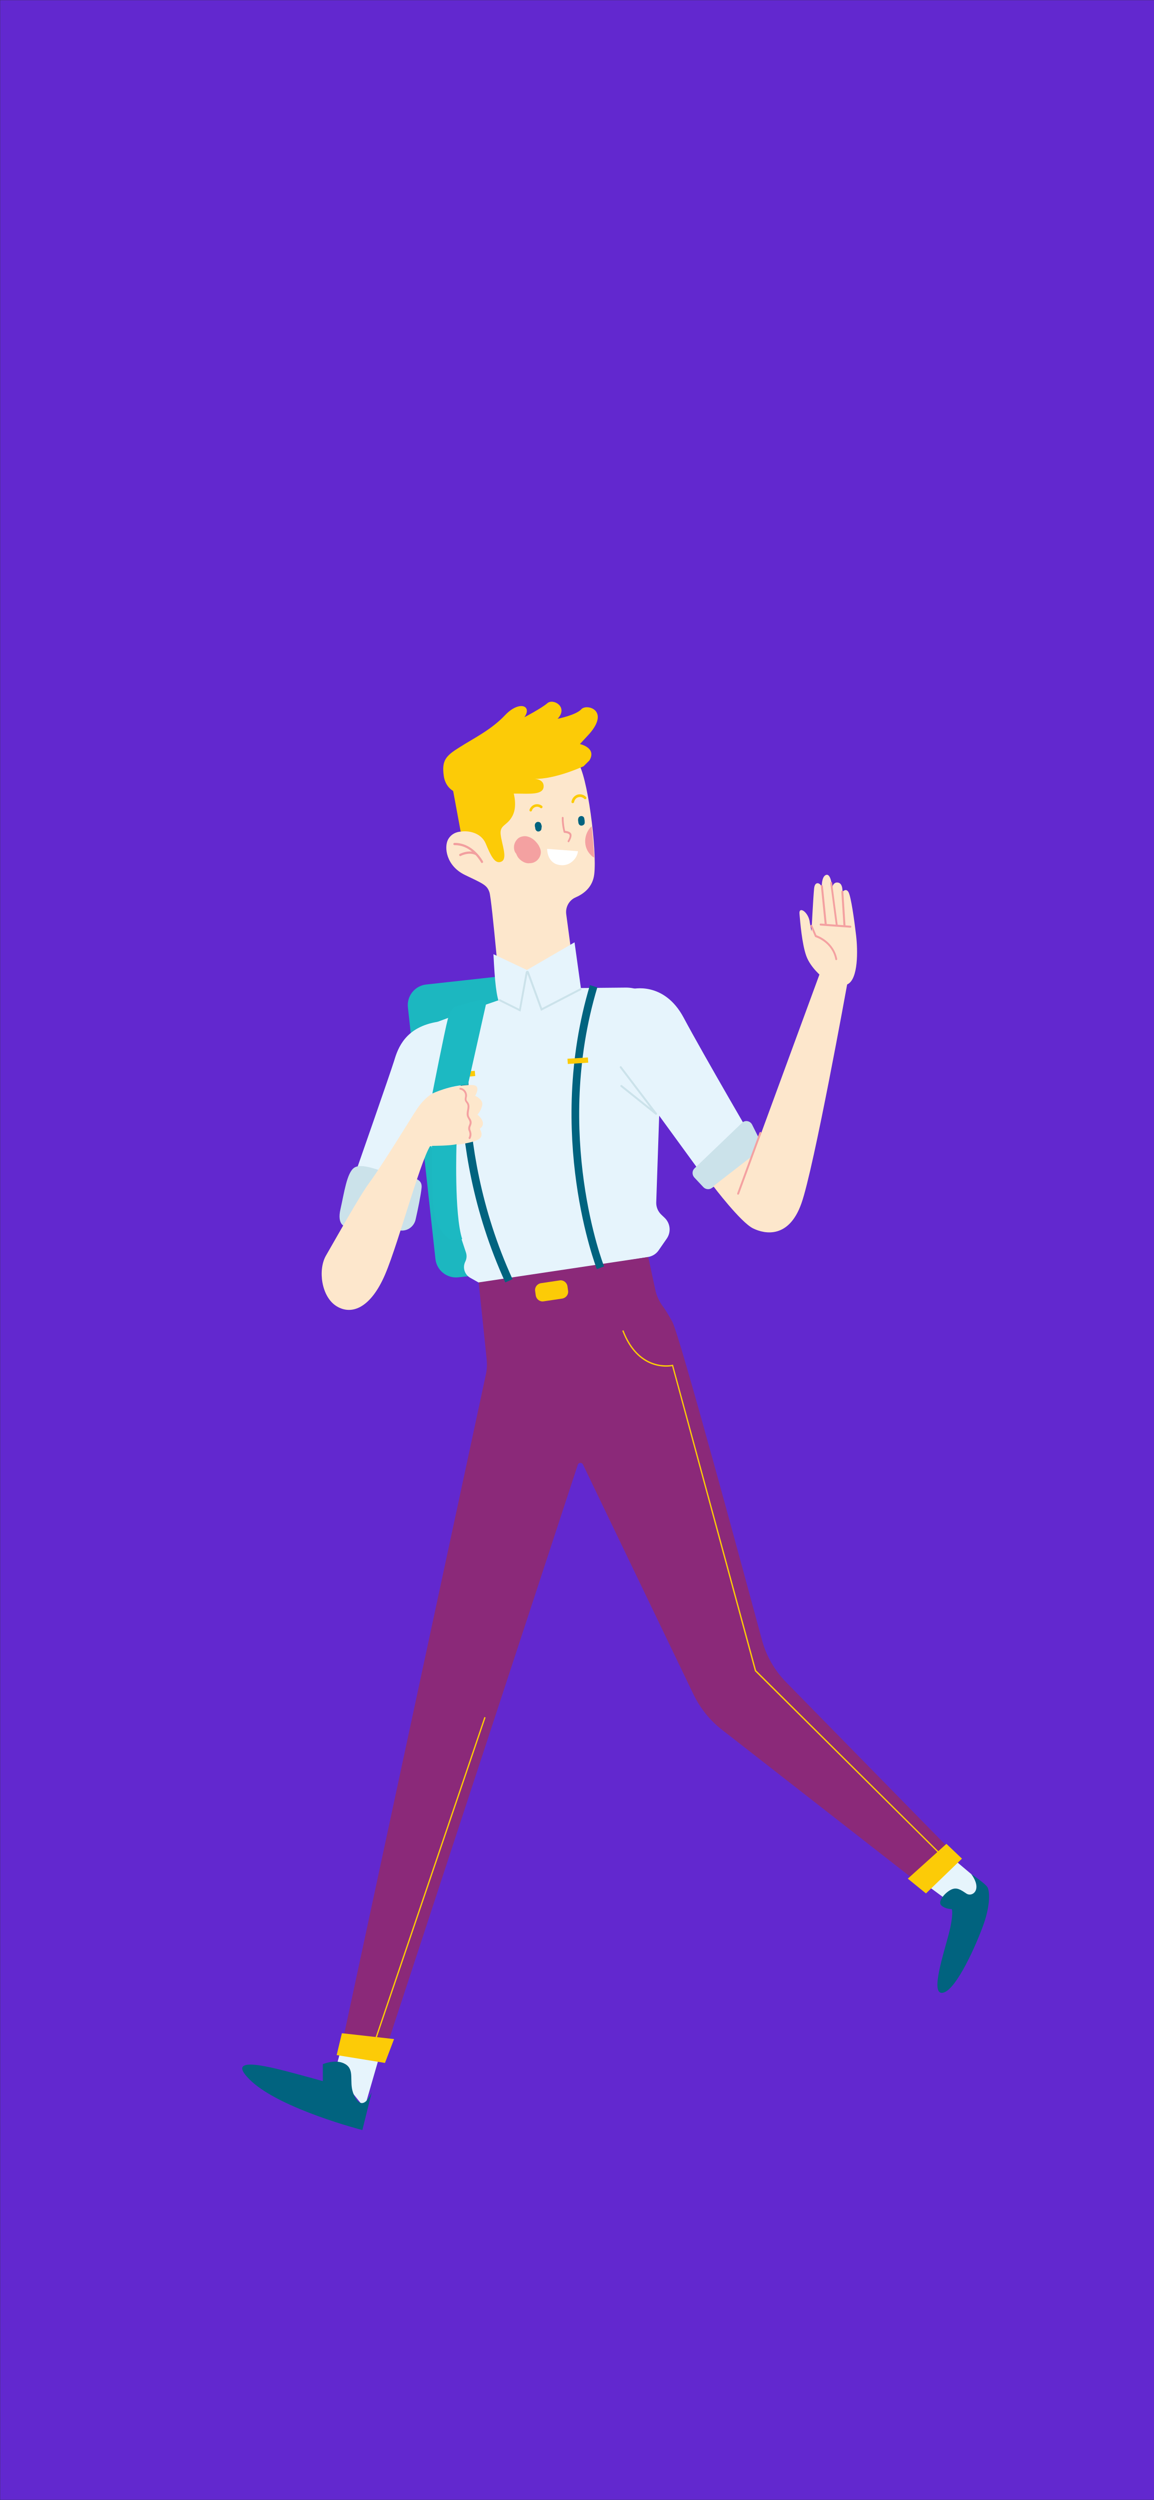 <?xml version="1.0" encoding="utf-8"?>
<!-- Generator: Adobe Illustrator 22.0.1, SVG Export Plug-In . SVG Version: 6.00 Build 0)  -->
<svg version="1.1" id="Capa_1" xmlns="http://www.w3.org/2000/svg" xmlns:xlink="http://www.w3.org/1999/xlink" x="0px" y="0px"
	 viewBox="0 0 750 1624" style="enable-background:new 0 0 750 1624;" xml:space="preserve">
<rect x="0" y="0" width="750" height="1624" fill="#333333" stroke="none"/>
<style type="text/css">
	.st0{fill:#6228cf;}
	.st1{fill:#E6F4FC;}
	.st2{fill:#01637F;}
	.st3{fill:#1CB7C0;}
	.st4{fill:#8B2979;}
	.st5{fill:#FDE7CC;}
	.st6{fill:#FCCB07;}
	.st7{fill:#F4A1A1;}
	.st8{fill:#F29F9F;}
	.st9{fill:#FFFFFF;}
	.st10{fill:#CBE2EA;}
	.st11{fill:#1CB9C2;}
</style>
<rect x="0.1" y="0.1" class="st0" width="749.9" height="1623.7"/>
<g>
	<g>
		<polygon class="st1" points="591.9,1216.8 629.3,1244.4 638.3,1223.3 599.4,1190.5 		"/>
	</g>
	<g>
		<path class="st2" d="M631.2,1217.3c0,0,9.5,6.3,10.7,8.8s1.9,10.7-2.5,23.4c-4.4,12.6-17.7,43-26.5,44.9s0.6-25.9,3.8-38.5
			c3.2-12.6,1.9-15.8,1.9-15.8s-4.4,0-6.9-2.5c-2.5-2.5,2.5-8.2,6.3-10.1c3.8-1.9,6.3,0,10.1,2.5
			C631.8,1232.5,638.8,1227.6,631.2,1217.3z"/>
	</g>
	<g>
		<path class="st3" d="M297.8,829.7l66.2-7.3c7.4-0.8,12.7-7.5,11.9-14.8l-17.9-163.5c-0.8-7.4-7.5-12.7-14.8-11.9l-66.2,7.3
			c-7.4,0.8-12.7,7.5-11.9,14.8L283,817.8C283.8,825.2,290.5,830.5,297.8,829.7z"/>
	</g>
	<g>
		<path class="st1" d="M406.5,641.5l-59.7,0.6c0,0-69,22.7-76.3,27.6c-7.3,4.9-5.7,15.4-2.4,32.5c2.9,15.2,29.1,94.6,34.7,111.3
			c0.7,2,0.5,4.2-0.4,6v0c-1.9,3.8-0.5,8.4,3.2,10.5l5.5,3.1c1.6,0.9,3.4,1.2,5.2,0.9l104.9-17.5c2.8-0.5,5.3-2,6.9-4.4l5.2-7.5
			c3-4.3,2.4-10.1-1.5-13.7l-2-1.9c-2.2-2.1-3.4-5-3.3-8l3.9-114.9C430.8,652.5,420,641.3,406.5,641.5z"/>
	</g>
	<g>
		<polygon class="st1" points="254.4,1308.7 236.9,1369.2 217.8,1345.3 228.9,1303.9 		"/>
	</g>
	<g>
		<path class="st2" d="M241.6,1359.1l-6.1,24.5c0,0-52.6-13.5-72.2-31.8c-19.6-18.4,14.7-8.6,33-3.7l13.5,3.7v-11
			c0,0,8.6-3.7,14.7,0s2.4,11,4.9,18.4C231.9,1366.5,236.7,1370.1,241.6,1359.1z"/>
	</g>
	<g>
		<path class="st4" d="M311.1,833l5.2,50c0.3,3.2,0.2,6.5-0.5,9.7l-94.7,440.6l27.6,4.1l126.8-385.9c0.5-1.6,2.7-1.7,3.4-0.2
			l71.9,149.5c4.3,8.8,10.5,16.6,18.2,22.6l131.8,102.8l21.1-20.3l-110.8-113c-7.7-7.8-13.2-17.4-16-28
			c-13.4-49.6-53.4-197.5-58.1-206.2c-2.5-4.7-4.7-8.1-6.4-10.4c-2.3-3.2-3.9-6.7-4.7-10.5l-4.6-21.3L311.1,833z"/>
	</g>
	<g>
		<path class="st5" d="M299.4,540.2c0,0-5.4,0-8.2,5.1c-2.7,5.1-1.2,17.1,10.9,23c12.1,5.8,14.4,6.6,16,11.3
			c1.6,4.7,7.8,75.9,7.8,75.9l49.8-4.3l-7.7-57.4c-0.6-4.6,1.9-9.1,6.1-10.9c5.1-2.2,11.1-6.5,12.1-15c1.9-15.2-4.4-65.7-11-73
			c-6.6-7.4-62.3,22.2-62.3,22.2L299.4,540.2z"/>
	</g>
	<g>
		<path class="st6" d="M298.5,515.4c0,0-8.7-1.4-10.1-11.5c-1.4-10.1,1.4-13,10.6-18.7c9.1-5.8,20.2-11.1,29.3-20.7
			c9.1-9.6,17.8-6.2,12.5,1.4c0,0,11.1-5.8,14.9-9.1c3.8-3.4,13.9,2.4,6.7,10.1c0,0,12-2.4,15.4-6.2c3.4-3.8,18.7,0.5,5.3,15.9
			l-6.2,6.7c0,0,11.1,2.4,6.2,10.6l-3.8,3.8c0,0-18.7,8.7-32.2,8.2c0,0,6.7,0,6.2,5.3c-0.5,5.3-9.6,4.3-17.3,4.3
			S298.5,515.4,298.5,515.4z"/>
	</g>
	<g>
		<path class="st6" d="M333.2,513c0,0,3.5,9.7,0,16.7s-8.6,5.8-7.8,12.5c0.8,6.6,4.7,15.6,0.4,17.5s-7-4.3-10.1-11.7
			s-11.7-8.6-16.3-7.8l-5.4-29.2L333.2,513z"/>
	</g>
	<g>
		<path class="st7" d="M350.5,550c-0.5-1.3-1.5-2.4-2.4-3.4c-0.9-1-2.1-1.9-3.3-2.5c-1.5-0.7-2.9-1.1-4.6-0.9
			c-1.5,0.2-3.1,0.8-4.1,2c-0.8,0.9-1.5,2-1.8,3.2c-0.5,1.6-0.3,4.2,0.7,5.5c0.1,0.2,0.3,0.4,0.4,0.5c0.4,1,0.9,2,1.5,2.8
			c1.7,2.1,4.6,3.9,7.4,3.5c1.3,0,2.5-0.3,3.6-1c1.1-0.6,1.9-1.5,2.6-2.6c0.6-1.1,1-2.3,1-3.6C351.5,552.3,351.1,551.1,350.5,550z"
			/>
	</g>
	<g>
		<path class="st7" d="M386.2,557c-0.3-6.2-0.9-13.3-1.7-20.3c-5.2,4.8-5.8,13.7-0.4,18.8C384.7,556.2,385.4,556.7,386.2,557z"/>
	</g>
	<g>
		<g>
			<path class="st8" d="M298.8,554.7c0.2-0.1,4-2.1,8-1.5c-2.8-2.3-6.6-4.3-11.4-4.2c-0.4,0-0.7-0.3-0.8-0.7c0-0.4,0.3-0.7,0.7-0.8
				c12.3-0.1,18.5,11.9,18.6,12c0.2,0.4,0,0.8-0.3,1c0,0,0,0,0,0c-0.4,0.2-0.8,0-1-0.3c0-0.1-1.2-2.3-3.5-4.8c-0.1,0-0.2,0-0.2-0.1
				c-4.2-2-9.4,0.6-9.4,0.7c-0.4,0.2-0.8,0.1-1-0.3C298.3,555.3,298.4,554.9,298.8,554.7z"/>
		</g>
	</g>
	<g>
		<path class="st9" d="M375.6,552.9l-20-1.5c0,0-0.2,8.6,7.2,10.3C370.2,563.5,375.3,557.4,375.6,552.9z"/>
	</g>
	<g>
		<path class="st8" d="M369.5,547.1c-0.1,0-0.2,0-0.3-0.1c-0.3-0.2-0.4-0.6-0.2-0.9c0.6-0.9,1.6-3,1.1-3.9c-0.5-0.9-2.5-1.2-3.2-1.2
			c-0.3,0-0.5-0.2-0.6-0.5c0-0.2-1.2-3.9-1.2-9.3c0-0.3,0.3-0.6,0.6-0.6c0.3,0,0.6,0.3,0.6,0.6c0,4.1,0.7,7.3,1,8.5
			c1,0.1,3.1,0.4,3.9,1.8c0.9,1.8-1,4.8-1.2,5.2C369.9,547,369.7,547.1,369.5,547.1z"/>
	</g>
	<g>
		<g>
			<path class="st2" d="M351.8,535.7c0-0.2-0.1-0.4-0.2-0.6c-0.3-1-1.5-1.4-2.4-1.2c-0.8,0.2-1.5,1-1.6,1.9c0,0,0,0.1,0,0.1
				c0,0.2,0,0.4,0,0.6c0,0.3,0.1,0.6,0.2,1c0,0.2,0.1,0.5,0.1,0.7c0,0,0,0.1,0,0.1c0.2,1,1.1,2,2.2,1.8c1-0.1,1.9-1,1.8-2.1
				c0,0,0-0.1,0-0.1C352.2,537,352.1,536.3,351.8,535.7z"/>
		</g>
	</g>
	<g>
		<g>
			<path class="st2" d="M379.8,532.1c0-0.2-0.1-0.4-0.1-0.6c-0.2-1-1.3-1.6-2.2-1.4c-0.8,0.1-1.6,0.8-1.7,1.7c0,0,0,0.1,0,0.1
				c-0.1,0.2-0.1,0.4-0.1,0.6c0,0.3,0,0.7,0.1,1c0,0.2,0,0.5,0.1,0.7c0,0,0,0.1,0,0.1c0.1,1.1,0.9,2.1,2.1,2c1-0.1,2-0.8,2-1.9
				c0,0,0-0.1,0-0.1C380,533.5,380,532.8,379.8,532.1z"/>
		</g>
	</g>
	<g>
		<path class="st6" d="M344.9,527.1c-0.1,0-0.2,0-0.2,0c-0.4-0.1-0.7-0.6-0.6-1c0.5-1.6,1.8-3,3.4-3.5c1.6-0.5,3.5-0.2,4.8,0.9
			c0.4,0.3,0.4,0.8,0.1,1.2c-0.3,0.4-0.8,0.4-1.2,0.1c-0.9-0.7-2.1-1-3.2-0.6c-1.1,0.3-2,1.3-2.3,2.3
			C345.6,526.9,345.3,527.1,344.9,527.1z"/>
	</g>
	<g>
		<path class="st6" d="M372.2,521.7c0,0-0.1,0-0.1,0c-0.5-0.1-0.8-0.5-0.7-0.9c0.3-2.1,1.8-3.9,3.8-4.6c2-0.6,4.3-0.1,5.7,1.5
			c0.3,0.3,0.3,0.9,0,1.2c-0.3,0.3-0.9,0.3-1.2,0c-1-1.1-2.6-1.5-4-1c-1.4,0.4-2.4,1.8-2.6,3.2C373,521.4,372.6,521.7,372.2,521.7z"
			/>
	</g>
	<g>
		<polygon class="st1" points="342.5,630.1 324.1,651.8 324.9,661.5 385.8,656.6 372,641.2 		"/>
	</g>
	<g>
		<path class="st1" d="M373.4,612.1l4.2,30.2c0,0-10.3,14.2-18.2,13.5c-7.9-0.6-14.5-15.4-17-25.7L373.4,612.1z"/>
	</g>
	<g>
		<path class="st1" d="M320.7,619.8l21.8,10.3c0,0,4.2,23.8-6.7,25.7C324.9,657.8,322.5,656.5,320.7,619.8z"/>
	</g>
	<g>
		<path class="st2" d="M387.9,824.4c-0.3-0.9-33.7-87.2-4.5-184.5l4.8,1.5c-28.7,95.6,4,180.4,4.4,181.2L387.9,824.4z"/>
	</g>
	<g>
		<path class="st2" d="M328.4,833c-42.5-92.9-26-177-25.8-177.9l5,1c-0.2,0.8-16.3,83.4,25.5,174.8L328.4,833z"/>
	</g>
	<g>
		
			<rect x="368.9" y="687.3" transform="matrix(0.998 -6.298623e-02 6.298623e-02 0.998 -42.652 25.026)" class="st6" width="13.3" height="3.4"/>
	</g>
	<g>
		
			<rect x="295.3" y="695.8" transform="matrix(0.997 -8.304548e-02 8.304548e-02 0.997 -56.879 27.483)" class="st6" width="13.3" height="3.4"/>
	</g>
	<g>
		<path class="st10" d="M338.3,657.1L324,650l0.6-1.1l12.8,6.4l4.3-23.8c0.1-0.5,0.5-0.8,0.9-0.9c0.5,0,0.9,0.2,1.1,0.7l8.6,23.5
			l25.1-13l0.6,1.1l-26.4,13.7l-8.8-24L338.3,657.1z"/>
	</g>
	<g>
		<path class="st6" d="M363.7,831.7l-12.1,1.8c-2.5,0.4-4.2,2.7-3.8,5.1l0.4,2.9c0.4,2.5,2.7,4.2,5.1,3.8l12.1-1.8
			c2.5-0.4,4.2-2.7,3.8-5.1l-0.4-2.9C368.4,833,366.1,831.3,363.7,831.7z"/>
	</g>
	<g>
		<path class="st1" d="M410.5,642.5c0,0,20.9-5.6,33.8,18.5c12.9,24.2,49.1,86.2,49.1,86.2l-32.2,22.5l-54-74.1L410.5,642.5z"/>
	</g>
	<g>
		<path class="st10" d="M426.4,724.1c-0.1,0-0.3,0-0.4-0.1l-22.6-18.1c-0.3-0.2-0.3-0.6-0.1-0.9c0.2-0.3,0.6-0.3,0.9-0.1l18.6,14.9
			l-19.9-26.2c-0.2-0.3-0.2-0.7,0.1-0.9c0.3-0.2,0.7-0.2,0.9,0.1l23,30.3c0.2,0.3,0.2,0.6-0.1,0.8
			C426.7,724,426.6,724.1,426.4,724.1z"/>
	</g>
	<g>
		<path class="st10" d="M462.6,771.7l31.9-21.7c1.7-1.2,2.3-3.5,1.4-5.3l-7.1-14.2c-1.3-2.5-4.6-3.1-6.6-1.1l-30.8,29.5
			c-1.7,1.6-1.7,4.2-0.2,5.9l6,6.4C458.6,772.6,460.9,772.9,462.6,771.7z"/>
	</g>
	<g>
		<path class="st5" d="M463.6,770.5c0,0,17.7,23.4,25.8,27.4c8.1,4,23.4,6.4,31.4-16.1c8.1-22.5,29.8-142.5,29.8-142.5l-17.7-7.2
			l-43.5,118.4L463.6,770.5z"/>
	</g>
	<g>
		<path class="st7" d="M479.7,776c-0.1,0-0.1,0-0.2,0c-0.3-0.1-0.5-0.5-0.4-0.8l14.5-39.5c0.1-0.3,0.5-0.5,0.8-0.4
			c0.3,0.1,0.5,0.5,0.4,0.8l-14.5,39.5C480.2,775.8,480,776,479.7,776z"/>
	</g>
	<g>
		<path class="st5" d="M534.6,634.8c0,0-7.8-6.1-10.6-13.9c-2.8-7.8-3.9-21.7-4.4-27.2c-0.6-5.6,6.1-1.1,6.7,5.6l1.1,5.6
			c0,0,1.1-21.7,1.7-27.8c0.6-6.1,5.6-2.8,5,0.6c0,0-0.6-8.3,2.8-9.4c3.3-1.1,3.9,8.3,3.9,8.3s0.6-3.9,3.9-3.3
			c3.3,0.6,2.8,6.1,2.8,6.1s2.2-2.8,3.9,0s3.9,18.9,5,28.3c1.1,9.4,1.5,28.4-5.7,31.7C543.5,642.5,537.9,640.9,534.6,634.8z"/>
	</g>
	<g>
		<path class="st7" d="M543.5,623.7c-0.3,0-0.6-0.2-0.6-0.5c-2.1-11.2-12.8-14.5-12.9-14.5c-0.2-0.1-0.3-0.2-0.4-0.4l-2.8-6.7
			c-0.1-0.3,0-0.7,0.3-0.8c0.3-0.1,0.7,0,0.8,0.3l2.7,6.4c1.8,0.6,11.4,4.6,13.5,15.4c0.1,0.3-0.2,0.7-0.5,0.7
			C543.5,623.7,543.5,623.7,543.5,623.7z"/>
	</g>
	<g>
		<path class="st7" d="M552.7,602.6C552.6,602.6,552.6,602.6,552.7,602.6l-19.4-1.4c-0.3,0-0.6-0.3-0.6-0.7c0-0.4,0.3-0.6,0.7-0.6
			l19.3,1.4c0.3,0,0.6,0.3,0.6,0.7C553.3,602.4,553,602.6,552.7,602.6z"/>
	</g>
	<g>
		<path class="st7" d="M536.6,601c-0.3,0-0.6-0.2-0.6-0.6l-2.5-24.8c0-0.3,0.2-0.7,0.6-0.7c0.3,0,0.7,0.2,0.7,0.6l2.5,24.8
			C537.3,600.6,537.1,600.9,536.6,601C536.7,601,536.7,601,536.6,601z"/>
	</g>
	<g>
		<path class="st7" d="M543.8,601.5c-0.3,0-0.6-0.2-0.6-0.6l-3.6-27.3c0-0.3,0.2-0.7,0.5-0.7c0.3,0,0.7,0.2,0.7,0.5l3.6,27.3
			C544.5,601.1,544.2,601.5,543.8,601.5C543.9,601.5,543.8,601.5,543.8,601.5z"/>
	</g>
	<g>
		<path class="st7" d="M548.8,602.1c-0.3,0-0.6-0.3-0.6-0.6l-1.4-22.2c0-0.3,0.2-0.7,0.6-0.7c0.3-0.1,0.6,0.2,0.7,0.6l1.4,22.2
			C549.4,601.7,549.2,602,548.8,602.1C548.8,602.1,548.8,602.1,548.8,602.1z"/>
	</g>
	<g>
		<path class="st1" d="M231,761.9c0,0,22.7-64.9,25.2-73c2.4-8.1,7.3-21.9,28.4-25.2v59.2l-24.3,54.4L231,761.9z"/>
	</g>
	<g>
		<path class="st10" d="M224.5,796.7c0,0-5.7-0.8-3.2-11.4c2.4-10.5,4.1-23.5,8.9-26.8c4.9-3.2,15.4,1.6,24.3,4.1s20.3,0.8,19.5,8.9
			c-0.5,4.9-2.4,14.1-3.9,20.7c-1,4.4-5.1,7.5-9.6,7.1L224.5,796.7z"/>
	</g>
	<g>
		<path class="st5" d="M269.6,722.6c0,0,4.6-8.4,11.5-12.3s22.3-6.1,26.9-5.4c4.6,0.8,0.8,6.9,0.8,6.9s5.4,2.3,4.6,6.1
			c-0.8,3.8-3.1,6.1-3.1,6.1s6.9,5.4,1.5,9.2c0,0,3.1,4.6-0.8,6.9c-3.8,2.3-14.6,3.8-23.8,4.6C278,745.6,264.2,743.3,269.6,722.6z"
			/>
	</g>
	<g>
		<path class="st5" d="M289.5,720.3l-20,2.3c0,0-22.3,36.1-29.2,45.3c-6.9,9.2-23,38.4-28.4,47.6c-5.4,9.2-3.1,26.9,6.9,33
			s22.3,0.8,31.5-20.7c9.2-21.5,24.6-80.6,30.7-85.2C287.2,737.9,298.8,724.9,289.5,720.3z"/>
	</g>
	<g>
		<path class="st7" d="M305.2,739.9c-0.1,0-0.2,0-0.3-0.1c-0.3-0.2-0.4-0.5-0.3-0.9c0.6-1.1,0.7-2.4,0.3-3.6
			c-0.1-0.2-0.1-0.4-0.2-0.6c-0.2-0.4-0.4-0.9-0.4-1.4c-0.1-0.9,0.2-1.7,0.5-2.5c0.3-0.7,0.5-1.3,0.4-2c-0.1-0.6-0.4-1.2-0.8-1.9
			c-0.3-0.5-0.6-1-0.8-1.5c-0.5-1.4-0.3-2.9,0-4.4c0.3-1.5,0.5-3-0.2-4.1c-0.1-0.2-0.3-0.4-0.4-0.6c-0.3-0.4-0.6-0.8-0.8-1.3
			c-0.3-0.8-0.1-1.7,0-2.4c0.1-0.3,0.1-0.6,0.1-0.9c0.1-1.8-1.3-3.7-3.2-3.9c-0.3,0-0.6-0.4-0.5-0.7c0-0.3,0.4-0.6,0.7-0.5
			c2.5,0.3,4.4,2.8,4.2,5.3c0,0.3-0.1,0.7-0.2,1c-0.1,0.6-0.2,1.2,0,1.8c0.1,0.3,0.4,0.6,0.6,0.9c0.2,0.2,0.4,0.5,0.5,0.7
			c1,1.5,0.7,3.3,0.4,5c-0.2,1.4-0.4,2.6,0,3.8c0.2,0.4,0.4,0.9,0.7,1.3c0.5,0.7,0.9,1.5,1,2.4c0.1,0.9-0.2,1.7-0.5,2.5
			c-0.3,0.7-0.5,1.3-0.4,2c0,0.4,0.2,0.7,0.3,1.1c0.1,0.2,0.2,0.4,0.2,0.6c0.5,1.5,0.4,3.2-0.4,4.6
			C305.7,739.7,305.4,739.9,305.2,739.9z"/>
	</g>
	<g>
		<path class="st11" d="M304.1,704.7l11.8-52.6c0,0,0.4-3.6-5.1-2.3s-15,4.1-15,4.1s-2.7,0.7-4.8,8.2c-2,7.5-10,48.2-10,48.2
			S292.9,704.7,304.1,704.7z"/>
	</g>
	<g>
		<path class="st11" d="M296.7,743.2c0,0-1.6,45.7,3.7,61.7c0,0-4.3,0.5-6.4,0.5c-2.1,0-8.5-4.8-11.2-14.9
			c-2.7-10.1-2.1-46.2-2.1-46.2S293,744.3,296.7,743.2z"/>
	</g>
	<g>
		<polygon class="st6" points="601.8,1229.9 625.2,1207.3 615.1,1197.7 590,1220.3 		"/>
	</g>
	<g>
		<polygon class="st6" points="218.8,1334.9 250.2,1340 256.1,1324.5 222.2,1320.7 		"/>
	</g>
	<g>
		<path class="st6" d="M611.4,1205.2l-120.8-119.7l0-0.1l-53.8-198c-3.1,0.6-22.5,3-32.4-23l0.8-0.3c10.5,27.4,31.6,22.4,31.8,22.4
			l0.4-0.1l0.1,0.4l53.9,198.2L612,1204.6L611.4,1205.2z"/>
	</g>
	<g>
		<polygon class="st6" points="242.3,1331.2 241.5,1330.9 314.8,1115.3 315.6,1115.6 		"/>
	</g>
</g>
</svg>
